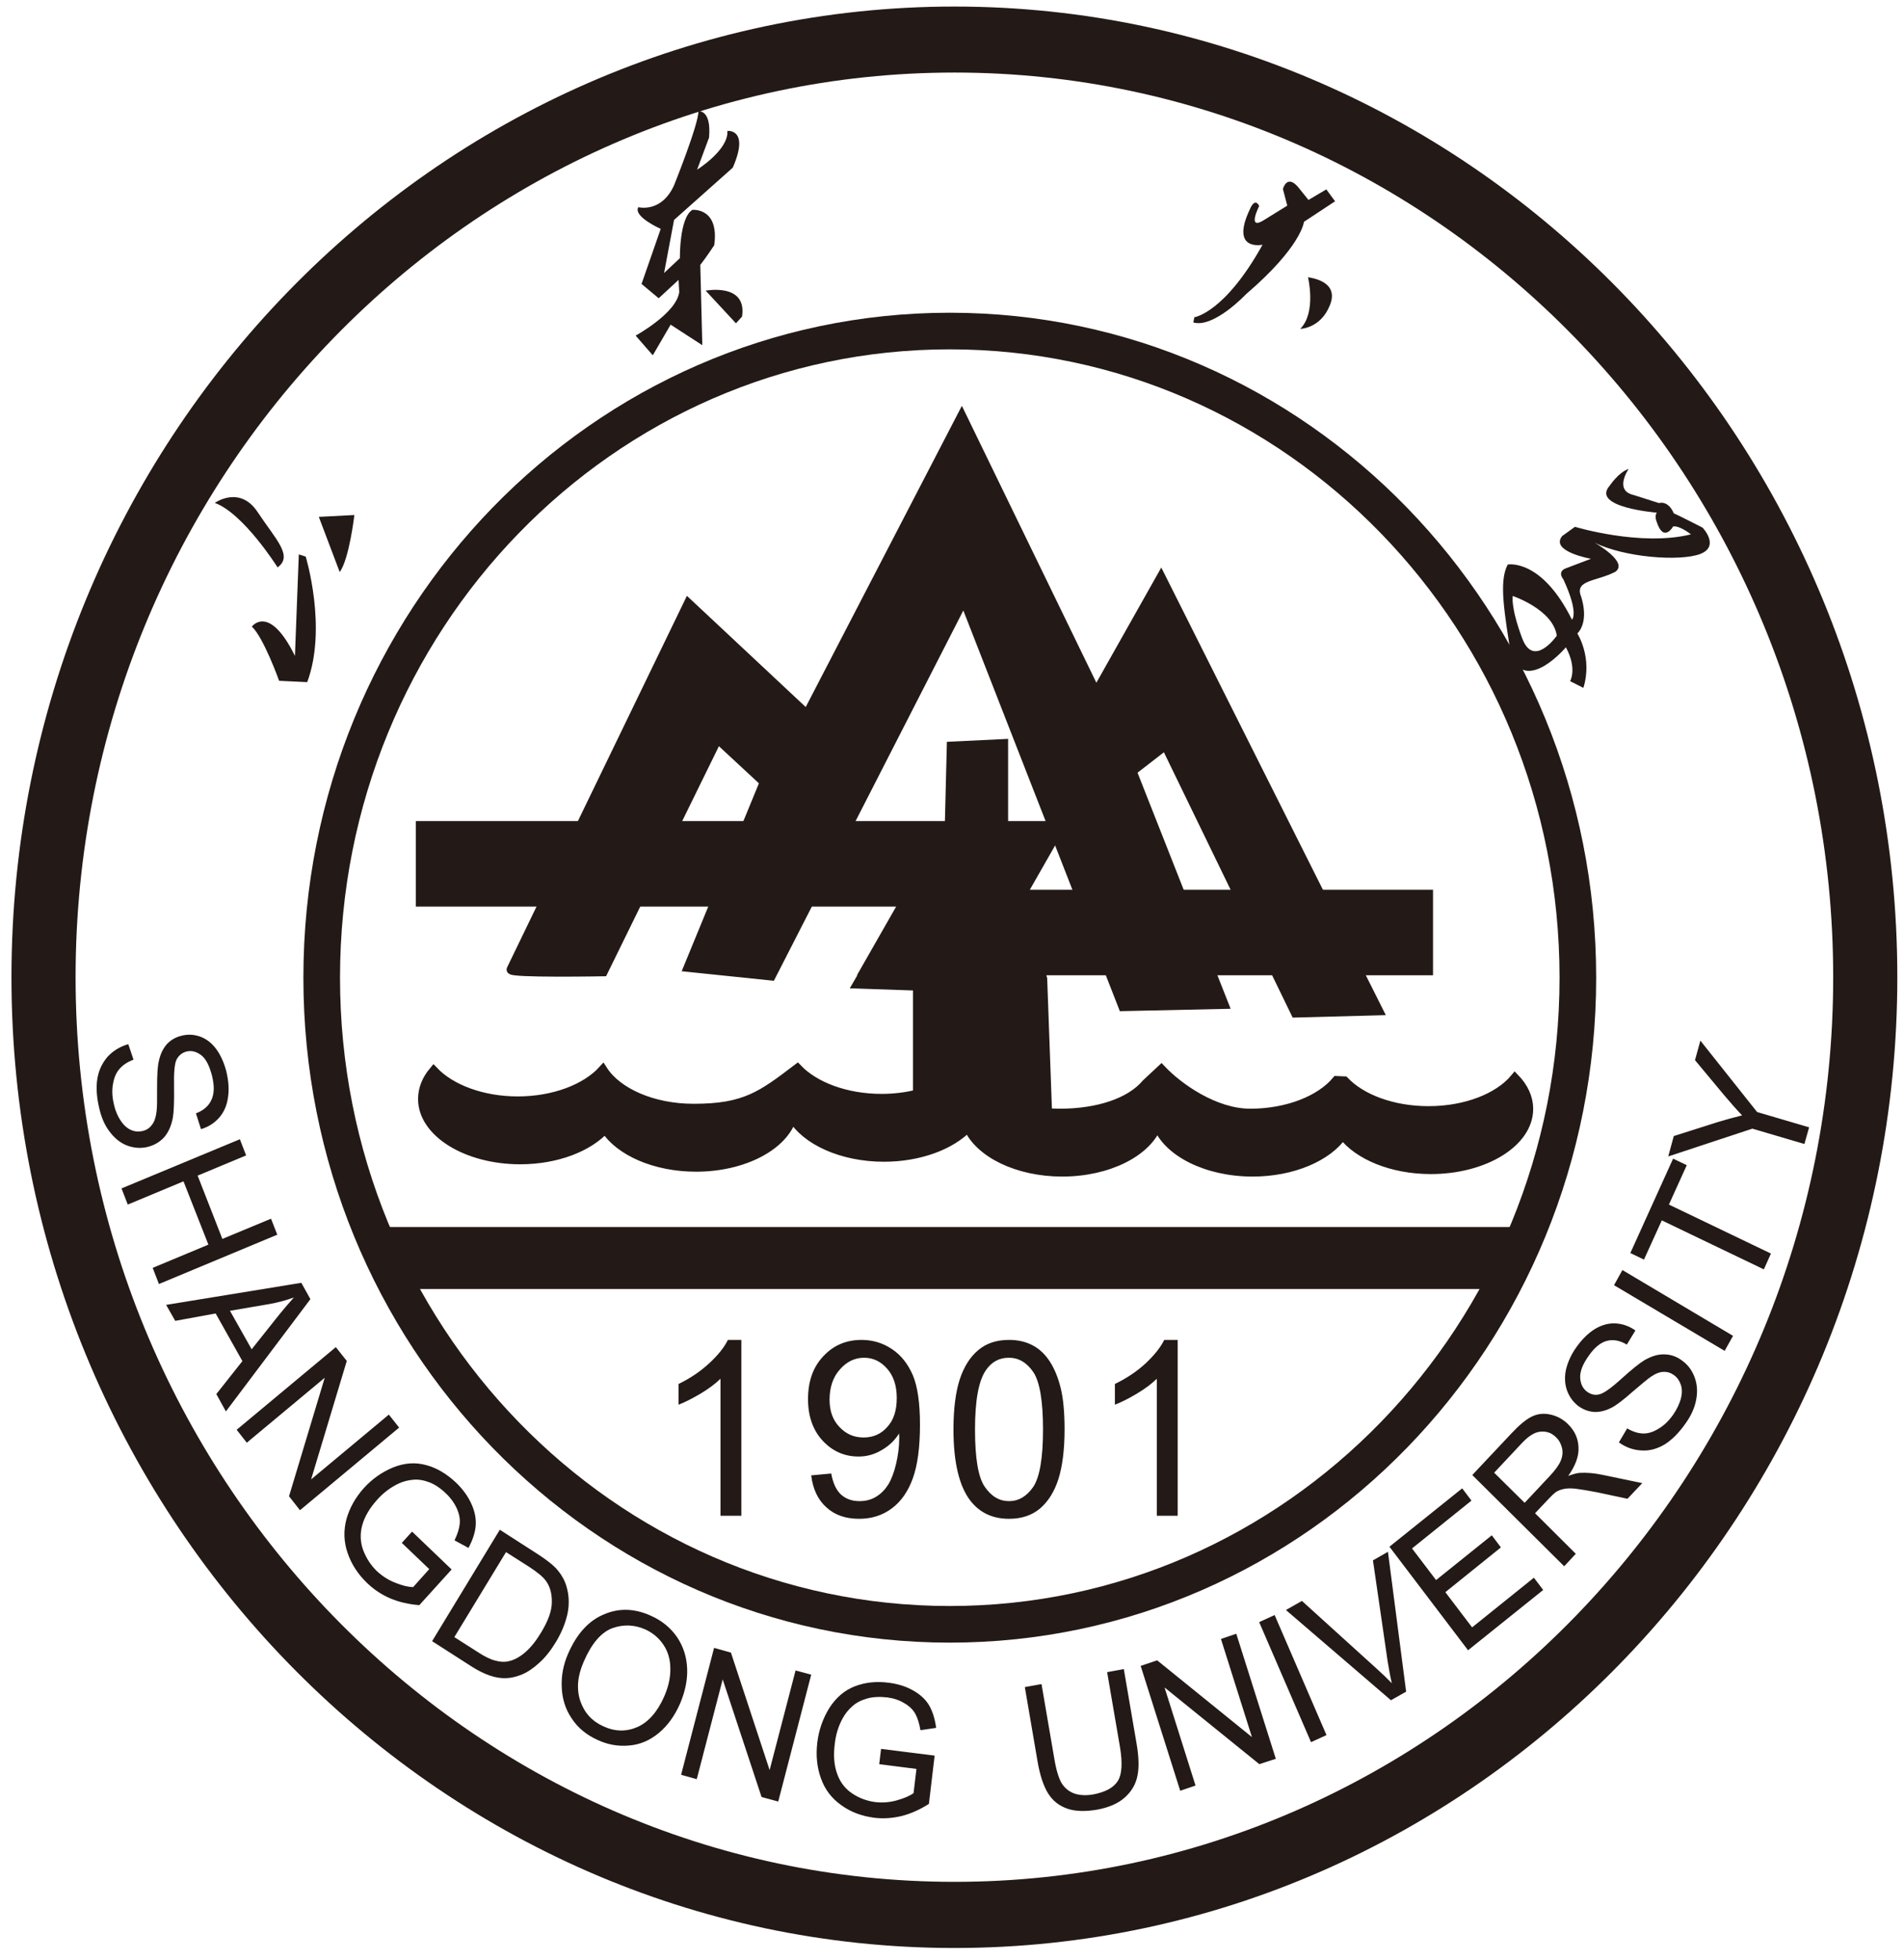 <?xml version="1.0" encoding="UTF-8"?>
<svg xmlns="http://www.w3.org/2000/svg" xmlns:xlink="http://www.w3.org/1999/xlink" width="44.182" height="45.491" viewBox="0 0 44.182 45.491">
<path fill-rule="evenodd" fill="rgb(13.725%, 9.804%, 8.627%)" fill-opacity="1" d="M 22.148 0.152 C 34.199 0.152 44.027 10.273 44.027 22.68 C 44.027 35.09 34.199 45.211 22.148 45.211 C 10.098 45.211 0.266 35.09 0.266 22.68 C 0.266 10.273 10.098 0.152 22.148 0.152 Z M 22.148 1.684 C 33.379 1.684 42.539 11.117 42.539 22.68 C 42.539 34.246 33.379 43.676 22.148 43.676 C 10.918 43.676 1.754 34.246 1.754 22.68 C 1.754 11.117 10.918 1.684 22.148 1.684 "/>
<path fill="none" stroke-width="0.85" stroke-linecap="butt" stroke-linejoin="miter" stroke="rgb(13.725%, 9.804%, 8.627%)" stroke-opacity="1" stroke-miterlimit="22.926" d="M 29.566 65.894 C 37.617 65.894 44.141 59.175 44.141 50.886 C 44.141 42.597 37.617 35.878 29.566 35.878 C 21.516 35.878 14.992 42.597 14.992 50.886 C 14.992 59.175 21.516 65.894 29.566 65.894 Z M 29.566 65.894 " transform="matrix(1, 0, 0, -1, -7.527, 73.577)"/>
<path fill-rule="evenodd" fill="rgb(13.725%, 9.804%, 8.627%)" fill-opacity="1" d="M 35.102 13.832 C 35.102 13.832 36.039 14.145 36.125 14.754 C 36.125 14.754 35.586 15.527 35.32 14.809 C 35.051 14.09 35.102 13.832 35.102 13.832 Z M 37.793 10.883 C 37.793 10.883 37.445 11.383 37.906 11.488 L 38.496 11.676 C 38.496 11.676 38.707 11.602 38.84 11.914 C 38.906 11.938 39.508 12.246 39.508 12.246 C 39.508 12.246 39.922 12.68 39.449 12.859 C 38.973 13.035 37.695 12.938 37 12.594 C 37 12.594 37.809 13.047 37.48 13.273 C 37.039 13.496 36.555 13.461 36.68 13.82 C 36.68 13.82 36.898 14.395 36.602 14.703 C 36.602 14.703 36.961 15.258 36.742 15.965 L 36.434 15.809 C 36.434 15.809 36.605 15.523 36.336 15.023 C 36.336 15.023 35.457 16.07 35.07 15.266 C 34.918 14.25 34.77 13.496 34.988 13.102 C 34.988 13.102 35.77 12.953 36.477 14.383 C 36.477 14.383 36.648 14.246 36.277 13.445 C 36.277 13.445 36.117 13.262 36.352 13.184 L 36.918 12.969 C 36.918 12.969 35.961 12.801 36.25 12.441 L 36.547 12.227 C 36.547 12.227 38.074 12.691 39.238 12.402 C 39.238 12.402 38.973 12.191 38.824 12.219 C 38.824 12.219 38.605 12.613 38.441 12.105 C 38.441 12.105 38.387 11.984 38.445 11.898 C 38.445 11.898 36.902 11.777 37.355 11.27 C 37.355 11.27 37.559 10.961 37.793 10.883 "/>
<path fill-rule="evenodd" fill="rgb(13.725%, 9.804%, 8.627%)" fill-opacity="1" d="M 30.352 6.434 C 30.352 6.434 30.551 7.254 30.172 7.633 C 30.172 7.633 30.645 7.625 30.859 7.086 C 31.078 6.551 30.484 6.457 30.352 6.434 Z M 29.219 4.781 C 29.219 4.781 28.914 5.383 29.352 5.094 L 29.871 4.773 L 29.77 4.387 C 29.77 4.387 29.859 4.035 30.121 4.34 L 30.363 4.641 L 30.777 4.395 L 30.98 4.672 L 30.258 5.148 C 30.258 5.148 30.207 5.719 28.914 6.828 C 28.914 6.828 28.168 7.621 27.691 7.484 L 27.715 7.363 C 27.715 7.363 28.418 7.266 29.297 5.68 C 29.297 5.68 28.535 5.844 29.004 4.855 C 29.004 4.855 29.113 4.57 29.219 4.781 "/>
<path fill-rule="evenodd" fill="rgb(13.725%, 9.804%, 8.627%)" fill-opacity="1" d="M 16.375 6.746 C 16.375 6.746 17.34 6.559 17.219 7.348 L 17.078 7.504 Z M 14.812 4.809 C 14.812 4.809 15.348 4.949 15.641 4.301 C 15.641 4.301 16.207 2.898 16.207 2.582 C 16.207 2.582 16.512 2.535 16.453 3.195 L 16.176 3.938 C 16.176 3.938 16.91 3.48 16.879 3.039 C 16.879 3.039 17.402 2.977 17.004 3.891 L 15.641 5.105 L 15.41 6.336 L 15.777 5.992 C 15.777 5.992 15.762 5.059 16.066 4.871 C 16.066 4.871 16.695 4.809 16.574 5.691 C 16.574 5.691 16.375 5.992 16.25 6.148 L 16.297 8.012 L 15.562 7.535 L 15.148 8.246 L 14.75 7.789 C 14.75 7.789 15.699 7.27 15.762 6.777 L 15.746 6.496 L 15.285 6.922 L 14.887 6.59 L 15.332 5.312 C 15.332 5.312 14.688 5.027 14.812 4.809 "/>
<path fill-rule="evenodd" fill="rgb(13.725%, 9.804%, 8.627%)" fill-opacity="1" d="M 7.883 13.277 L 7.398 11.996 L 8.223 11.953 C 8.223 11.953 8.105 12.973 7.883 13.277 Z M 6.844 15.223 L 6.934 12.867 L 7.094 12.918 C 7.094 12.918 7.598 14.57 7.129 15.832 L 6.477 15.801 C 6.477 15.801 6.117 14.793 5.844 14.543 C 5.844 14.543 6.242 14 6.844 15.223 Z M 6.441 13.168 C 6.441 13.168 5.652 11.914 4.984 11.672 C 4.984 11.672 5.562 11.258 5.977 11.883 C 6.391 12.512 6.812 12.902 6.441 13.168 "/>
<path fill-rule="evenodd" fill="rgb(13.725%, 9.804%, 8.627%)" fill-opacity="1" stroke-width="0.216" stroke-linecap="butt" stroke-linejoin="miter" stroke="rgb(13.725%, 9.804%, 8.627%)" stroke-opacity="1" stroke-miterlimit="22.926" d="M 19.391 51.077 L 23.5 59.569 L 26.254 56.991 L 29.844 63.917 L 32.961 57.499 L 34.469 60.175 L 39.512 50.12 L 37.59 50.069 L 34.574 56.284 L 33.793 55.679 L 35.926 50.269 L 33.586 50.218 L 29.894 59.671 L 25.422 50.929 L 23.5 51.128 L 25.266 55.425 L 24.176 56.436 L 21.523 51.026 C 21.523 51.026 19.348 50.987 19.391 51.077 Z M 19.391 51.077 " transform="matrix(1, 0, 0, -1, -7.527, 73.577)"/>
<path fill-rule="evenodd" fill="rgb(13.725%, 9.804%, 8.627%)" fill-opacity="1" stroke-width="0.216" stroke-linecap="butt" stroke-linejoin="miter" stroke="rgb(13.725%, 9.804%, 8.627%)" stroke-opacity="1" stroke-miterlimit="22.926" d="M 26.031 48.776 C 26.426 48.362 27.152 48.081 27.984 48.081 C 28.277 48.081 28.562 48.116 28.82 48.183 L 28.82 50.694 L 27.43 50.741 L 27.609 51.05 L 27.598 51.05 L 28.508 52.644 L 17.285 52.644 L 17.285 54.413 L 29.559 54.413 L 29.605 56.257 L 30.812 56.315 L 30.812 54.413 L 32.148 54.413 L 31.238 52.819 L 40.672 52.819 L 40.672 51.05 L 31.668 51.05 L 31.719 50.858 L 31.832 47.749 C 31.926 47.741 32.023 47.737 32.121 47.737 C 32.992 47.737 33.75 47.979 34.129 48.429 L 34.476 48.753 C 34.867 48.339 35.707 47.737 36.539 47.737 C 37.406 47.737 38.168 48.046 38.543 48.495 L 38.723 48.487 C 39.117 48.073 39.844 47.796 40.676 47.796 C 41.547 47.796 42.305 48.101 42.68 48.55 C 42.879 48.343 42.996 48.101 42.996 47.839 C 42.996 47.065 41.976 46.436 40.73 46.436 C 39.828 46.436 39.047 46.765 38.684 47.241 C 38.34 46.737 37.531 46.378 36.594 46.378 C 35.519 46.378 34.613 46.847 34.383 47.472 C 34.156 46.847 33.25 46.378 32.176 46.378 C 31.133 46.378 30.254 46.819 29.992 47.417 C 29.598 47.003 28.867 46.722 28.039 46.722 C 27.062 46.722 26.223 47.112 25.91 47.651 C 25.723 46.995 24.793 46.491 23.68 46.491 C 22.723 46.491 21.902 46.862 21.57 47.382 C 21.184 46.956 20.445 46.663 19.598 46.663 C 18.351 46.663 17.336 47.296 17.336 48.069 C 17.336 48.304 17.426 48.522 17.59 48.718 C 17.984 48.304 18.711 48.022 19.543 48.022 C 20.387 48.022 21.129 48.315 21.516 48.741 C 21.848 48.222 22.668 47.851 23.625 47.851 C 24.816 47.851 25.203 48.147 26.031 48.776 Z M 16.16 44.991 L 42.996 44.991 L 42.5 43.769 L 16.652 43.769 Z M 16.16 44.991 " transform="matrix(1, 0, 0, -1, -7.527, 73.577)"/>
<path fill-rule="evenodd" fill="rgb(13.725%, 9.804%, 8.627%)" fill-opacity="1" d="M 2.977 24.234 L 3.098 24.594 C 2.957 24.648 2.848 24.719 2.773 24.809 C 2.695 24.895 2.645 25.016 2.621 25.164 C 2.594 25.312 2.605 25.473 2.645 25.641 C 2.68 25.789 2.734 25.914 2.805 26.016 C 2.875 26.121 2.957 26.191 3.043 26.227 C 3.133 26.266 3.223 26.27 3.309 26.25 C 3.402 26.227 3.473 26.18 3.527 26.105 C 3.582 26.035 3.617 25.934 3.633 25.797 C 3.645 25.711 3.648 25.523 3.645 25.234 C 3.645 24.945 3.656 24.742 3.688 24.617 C 3.723 24.457 3.789 24.328 3.875 24.23 C 3.965 24.137 4.078 24.07 4.211 24.039 C 4.355 24 4.5 24.008 4.645 24.059 C 4.793 24.113 4.918 24.211 5.023 24.355 C 5.129 24.504 5.203 24.676 5.254 24.875 C 5.305 25.094 5.32 25.297 5.289 25.48 C 5.262 25.668 5.191 25.82 5.082 25.945 C 4.969 26.07 4.832 26.156 4.664 26.207 L 4.547 25.84 C 4.723 25.773 4.844 25.668 4.906 25.527 C 4.973 25.387 4.977 25.203 4.922 24.977 C 4.863 24.742 4.781 24.578 4.672 24.492 C 4.559 24.406 4.445 24.375 4.324 24.406 C 4.223 24.434 4.148 24.496 4.098 24.59 C 4.051 24.68 4.031 24.895 4.039 25.23 C 4.043 25.566 4.035 25.801 4.012 25.934 C 3.977 26.125 3.91 26.277 3.812 26.391 C 3.715 26.5 3.586 26.578 3.434 26.617 C 3.281 26.656 3.125 26.648 2.969 26.594 C 2.812 26.539 2.676 26.434 2.559 26.285 C 2.441 26.137 2.359 25.957 2.309 25.746 C 2.242 25.477 2.227 25.242 2.258 25.043 C 2.289 24.844 2.371 24.672 2.496 24.527 C 2.625 24.387 2.785 24.289 2.977 24.234 Z M 2.82 27.582 L 5.566 26.441 L 5.711 26.816 L 4.586 27.285 L 5.16 28.754 L 6.289 28.285 L 6.434 28.656 L 3.688 29.801 L 3.543 29.426 L 4.836 28.887 L 4.258 27.418 L 2.965 27.957 Z M 3.855 30.285 L 6.992 29.773 L 7.203 30.152 L 5.242 32.758 L 5.02 32.355 L 5.625 31.59 L 5.004 30.484 L 4.066 30.656 Z M 5.336 30.422 L 5.84 31.316 L 6.395 30.617 C 6.562 30.406 6.707 30.238 6.82 30.113 C 6.637 30.18 6.449 30.23 6.25 30.266 Z M 5.492 33.184 L 7.793 31.266 L 8.047 31.586 L 7.219 34.336 L 9.023 32.832 L 9.262 33.133 L 6.961 35.051 L 6.707 34.727 L 7.535 31.977 L 5.727 33.484 Z M 9.324 35.809 L 9.562 35.547 L 10.48 36.426 L 9.73 37.254 C 9.484 37.234 9.262 37.184 9.059 37.098 C 8.855 37.012 8.676 36.891 8.52 36.742 C 8.305 36.535 8.156 36.305 8.066 36.043 C 7.977 35.785 7.969 35.523 8.039 35.258 C 8.113 34.996 8.246 34.758 8.445 34.535 C 8.641 34.32 8.871 34.16 9.129 34.055 C 9.387 33.953 9.641 33.934 9.891 34.004 C 10.137 34.07 10.367 34.207 10.586 34.414 C 10.742 34.566 10.859 34.727 10.938 34.902 C 11.016 35.074 11.051 35.242 11.039 35.406 C 11.027 35.566 10.969 35.742 10.871 35.926 L 10.547 35.75 C 10.617 35.605 10.656 35.48 10.668 35.367 C 10.68 35.258 10.656 35.137 10.602 35.012 C 10.547 34.891 10.465 34.773 10.355 34.668 C 10.227 34.543 10.094 34.453 9.961 34.402 C 9.828 34.352 9.703 34.332 9.582 34.344 C 9.465 34.355 9.352 34.383 9.246 34.434 C 9.066 34.52 8.902 34.641 8.758 34.801 C 8.578 35 8.461 35.199 8.406 35.398 C 8.352 35.594 8.359 35.785 8.426 35.973 C 8.496 36.16 8.602 36.324 8.742 36.461 C 8.867 36.578 9.012 36.672 9.172 36.734 C 9.336 36.801 9.473 36.832 9.586 36.836 L 9.961 36.418 Z M 10.027 38.09 L 11.598 35.504 L 12.461 36.059 C 12.656 36.184 12.797 36.293 12.887 36.383 C 13.008 36.512 13.094 36.652 13.141 36.805 C 13.203 37.008 13.215 37.219 13.172 37.438 C 13.125 37.66 13.035 37.887 12.895 38.117 C 12.777 38.312 12.648 38.473 12.512 38.594 C 12.375 38.719 12.242 38.809 12.113 38.863 C 11.98 38.918 11.859 38.945 11.742 38.949 C 11.625 38.953 11.496 38.934 11.363 38.887 C 11.227 38.84 11.086 38.77 10.934 38.672 Z M 10.543 37.996 L 11.082 38.34 C 11.246 38.449 11.387 38.516 11.5 38.543 C 11.613 38.574 11.715 38.578 11.805 38.555 C 11.934 38.527 12.062 38.457 12.188 38.348 C 12.316 38.238 12.438 38.086 12.555 37.891 C 12.719 37.621 12.805 37.387 12.805 37.184 C 12.809 36.984 12.762 36.82 12.668 36.691 C 12.602 36.598 12.469 36.488 12.27 36.359 L 11.742 36.023 Z M 13.18 38.387 C 13.379 37.926 13.656 37.617 14.012 37.469 C 14.363 37.316 14.73 37.328 15.113 37.504 C 15.363 37.617 15.562 37.781 15.711 37.996 C 15.855 38.211 15.934 38.453 15.945 38.723 C 15.957 38.988 15.898 39.262 15.781 39.539 C 15.656 39.824 15.492 40.051 15.285 40.223 C 15.078 40.395 14.848 40.492 14.598 40.512 C 14.344 40.535 14.102 40.492 13.867 40.383 C 13.609 40.266 13.41 40.102 13.266 39.883 C 13.117 39.664 13.043 39.418 13.035 39.152 C 13.023 38.887 13.074 38.633 13.18 38.387 Z M 13.547 38.562 C 13.398 38.898 13.375 39.203 13.465 39.477 C 13.559 39.75 13.734 39.945 14 40.066 C 14.27 40.191 14.535 40.195 14.793 40.082 C 15.051 39.965 15.258 39.727 15.414 39.371 C 15.512 39.145 15.559 38.93 15.555 38.727 C 15.555 38.523 15.504 38.34 15.402 38.184 C 15.297 38.023 15.156 37.902 14.98 37.82 C 14.727 37.707 14.469 37.695 14.207 37.789 C 13.949 37.887 13.727 38.145 13.547 38.562 Z M 15.805 41.191 L 16.57 38.246 L 16.961 38.355 L 17.859 41.082 L 18.461 38.77 L 18.824 38.867 L 18.059 41.812 L 17.672 41.707 L 16.77 38.977 L 16.168 41.293 Z M 20.402 40.945 L 20.445 40.59 L 21.688 40.746 L 21.555 41.867 C 21.344 42 21.137 42.094 20.922 42.148 C 20.711 42.199 20.496 42.215 20.281 42.188 C 19.992 42.148 19.738 42.055 19.52 41.895 C 19.297 41.738 19.141 41.531 19.051 41.277 C 18.957 41.02 18.93 40.742 18.965 40.445 C 19 40.152 19.094 39.887 19.242 39.645 C 19.395 39.406 19.59 39.234 19.828 39.141 C 20.066 39.047 20.332 39.016 20.625 39.055 C 20.836 39.082 21.027 39.141 21.188 39.234 C 21.352 39.324 21.477 39.441 21.559 39.578 C 21.641 39.719 21.695 39.895 21.723 40.102 L 21.359 40.156 C 21.332 40 21.293 39.871 21.238 39.773 C 21.184 39.676 21.098 39.594 20.98 39.527 C 20.867 39.457 20.734 39.414 20.586 39.395 C 20.41 39.375 20.25 39.383 20.117 39.422 C 19.98 39.461 19.867 39.52 19.777 39.602 C 19.684 39.684 19.613 39.773 19.555 39.879 C 19.457 40.055 19.395 40.254 19.371 40.473 C 19.336 40.742 19.355 40.973 19.426 41.168 C 19.492 41.359 19.609 41.512 19.77 41.621 C 19.93 41.73 20.109 41.797 20.305 41.824 C 20.473 41.844 20.641 41.832 20.809 41.785 C 20.977 41.738 21.105 41.684 21.199 41.617 L 21.266 41.055 Z M 25.691 38.809 L 26.078 38.738 L 26.375 40.473 C 26.426 40.773 26.434 41.02 26.395 41.211 C 26.359 41.398 26.266 41.566 26.113 41.707 C 25.957 41.852 25.738 41.949 25.461 42 C 25.188 42.047 24.953 42.043 24.766 41.977 C 24.574 41.91 24.426 41.793 24.32 41.621 C 24.215 41.453 24.133 41.207 24.078 40.891 L 23.781 39.156 L 24.168 39.086 L 24.465 40.816 C 24.508 41.078 24.566 41.266 24.633 41.383 C 24.703 41.496 24.801 41.578 24.926 41.625 C 25.051 41.668 25.199 41.676 25.363 41.648 C 25.648 41.594 25.84 41.492 25.938 41.336 C 26.035 41.184 26.051 40.918 25.988 40.543 Z M 27.387 41.562 L 26.469 38.664 L 26.852 38.535 L 29.051 40.316 L 28.332 38.039 L 28.688 37.918 L 29.605 40.82 L 29.223 40.945 L 27.023 39.164 L 27.742 41.441 Z M 30.422 40.434 L 29.219 37.648 L 29.578 37.484 L 30.781 40.27 Z M 32.277 39.461 L 29.84 37.367 L 30.211 37.156 L 31.926 38.711 C 32.062 38.832 32.188 38.953 32.297 39.066 C 32.258 38.898 32.227 38.727 32.199 38.551 L 31.859 36.215 L 32.207 36.016 L 32.629 39.262 Z M 34.066 38.301 L 32.242 35.898 L 33.93 34.543 L 34.145 34.828 L 32.766 35.938 L 33.324 36.672 L 34.617 35.633 L 34.828 35.914 L 33.539 36.953 L 34.16 37.77 L 35.594 36.617 L 35.809 36.902 Z M 36.297 36.352 L 34.164 34.234 L 35.078 33.262 C 35.262 33.066 35.418 32.938 35.551 32.875 C 35.688 32.809 35.828 32.797 35.984 32.832 C 36.137 32.867 36.273 32.941 36.391 33.059 C 36.543 33.211 36.621 33.387 36.629 33.59 C 36.641 33.793 36.559 34.016 36.391 34.254 C 36.5 34.215 36.59 34.188 36.66 34.184 C 36.816 34.176 36.984 34.188 37.172 34.227 L 38.109 34.422 L 37.766 34.785 L 37.051 34.633 C 36.844 34.594 36.68 34.566 36.559 34.551 C 36.441 34.539 36.348 34.543 36.281 34.559 C 36.211 34.574 36.152 34.598 36.098 34.633 C 36.062 34.66 36.008 34.711 35.938 34.785 L 35.621 35.121 L 36.566 36.062 Z M 35.379 34.879 L 35.961 34.258 C 36.086 34.125 36.172 34.008 36.215 33.906 C 36.258 33.805 36.27 33.703 36.246 33.605 C 36.223 33.512 36.18 33.426 36.109 33.359 C 36.008 33.258 35.891 33.215 35.754 33.227 C 35.621 33.234 35.477 33.324 35.324 33.484 L 34.672 34.18 Z M 37.566 33.477 L 37.758 33.152 C 37.887 33.227 38.008 33.266 38.125 33.27 C 38.238 33.273 38.359 33.238 38.484 33.16 C 38.613 33.086 38.723 32.977 38.824 32.836 C 38.91 32.711 38.969 32.586 39.004 32.465 C 39.035 32.344 39.035 32.234 39.004 32.141 C 38.973 32.047 38.922 31.973 38.848 31.918 C 38.773 31.863 38.691 31.836 38.605 31.84 C 38.516 31.84 38.418 31.879 38.309 31.953 C 38.234 32.004 38.094 32.121 37.879 32.305 C 37.668 32.492 37.504 32.617 37.395 32.672 C 37.25 32.746 37.113 32.777 36.984 32.77 C 36.855 32.758 36.738 32.715 36.625 32.633 C 36.504 32.539 36.418 32.422 36.363 32.273 C 36.309 32.121 36.301 31.957 36.34 31.781 C 36.383 31.605 36.461 31.434 36.578 31.27 C 36.707 31.086 36.852 30.945 37.004 30.848 C 37.16 30.754 37.32 30.707 37.484 30.715 C 37.648 30.723 37.805 30.777 37.949 30.879 L 37.75 31.207 C 37.586 31.109 37.434 31.082 37.285 31.121 C 37.141 31.16 37 31.273 36.867 31.465 C 36.727 31.66 36.66 31.832 36.668 31.977 C 36.676 32.117 36.727 32.227 36.828 32.301 C 36.914 32.363 37.008 32.387 37.105 32.363 C 37.207 32.344 37.379 32.223 37.625 32 C 37.871 31.777 38.051 31.633 38.164 31.566 C 38.328 31.473 38.484 31.426 38.633 31.434 C 38.777 31.438 38.918 31.488 39.043 31.586 C 39.172 31.68 39.266 31.809 39.324 31.969 C 39.383 32.125 39.395 32.301 39.359 32.488 C 39.324 32.676 39.242 32.855 39.117 33.031 C 38.961 33.254 38.797 33.418 38.629 33.523 C 38.457 33.625 38.281 33.676 38.094 33.664 C 37.906 33.656 37.73 33.594 37.566 33.477 Z M 40.02 31.352 L 37.453 29.828 L 37.648 29.477 L 40.215 31.004 Z M 40.93 29.461 L 38.562 28.324 L 38.148 29.234 L 37.832 29.082 L 38.824 26.891 L 39.141 27.043 L 38.727 27.957 L 41.094 29.094 Z M 41.871 26.551 L 40.664 26.195 L 38.711 26.84 L 38.84 26.367 L 39.859 26.043 C 40.051 25.984 40.238 25.934 40.426 25.887 C 40.301 25.758 40.164 25.602 40.012 25.422 L 39.332 24.605 L 39.457 24.152 L 40.773 25.809 L 41.98 26.164 Z M 41.871 26.551 "/>
<path fill-rule="evenodd" fill="rgb(13.725%, 9.804%, 8.627%)" fill-opacity="1" d="M 17.203 35.18 L 16.719 35.18 L 16.719 32 C 16.602 32.113 16.449 32.23 16.258 32.344 C 16.066 32.457 15.898 32.543 15.746 32.602 L 15.746 32.121 C 16.02 31.988 16.254 31.828 16.457 31.641 C 16.66 31.453 16.805 31.273 16.891 31.098 L 17.203 31.098 Z M 18.824 34.242 L 19.289 34.199 C 19.328 34.422 19.406 34.586 19.516 34.688 C 19.629 34.789 19.77 34.84 19.945 34.84 C 20.094 34.84 20.223 34.805 20.336 34.734 C 20.449 34.664 20.539 34.57 20.613 34.453 C 20.684 34.336 20.746 34.176 20.793 33.977 C 20.84 33.777 20.867 33.574 20.867 33.367 C 20.867 33.348 20.863 33.312 20.863 33.27 C 20.766 33.426 20.633 33.555 20.465 33.652 C 20.297 33.754 20.117 33.805 19.922 33.805 C 19.594 33.805 19.316 33.68 19.09 33.438 C 18.863 33.191 18.75 32.871 18.75 32.473 C 18.75 32.059 18.867 31.727 19.105 31.477 C 19.34 31.223 19.637 31.098 19.992 31.098 C 20.25 31.098 20.484 31.168 20.699 31.312 C 20.91 31.453 21.07 31.656 21.184 31.922 C 21.293 32.184 21.348 32.566 21.348 33.066 C 21.348 33.586 21.293 34 21.184 34.305 C 21.074 34.613 20.91 34.848 20.695 35.008 C 20.477 35.172 20.223 35.25 19.934 35.25 C 19.625 35.25 19.371 35.164 19.176 34.984 C 18.98 34.809 18.863 34.562 18.824 34.242 Z M 20.809 32.445 C 20.809 32.16 20.734 31.934 20.586 31.766 C 20.438 31.598 20.262 31.512 20.051 31.512 C 19.836 31.512 19.648 31.602 19.488 31.785 C 19.328 31.965 19.25 32.199 19.25 32.488 C 19.25 32.746 19.324 32.957 19.477 33.117 C 19.629 33.281 19.816 33.363 20.039 33.363 C 20.262 33.363 20.449 33.281 20.59 33.117 C 20.738 32.957 20.809 32.734 20.809 32.445 Z M 22.125 33.176 C 22.125 32.695 22.176 32.309 22.27 32.016 C 22.367 31.723 22.508 31.496 22.699 31.336 C 22.887 31.176 23.125 31.098 23.414 31.098 C 23.625 31.098 23.812 31.141 23.973 31.23 C 24.133 31.316 24.262 31.445 24.367 31.609 C 24.473 31.777 24.555 31.977 24.613 32.215 C 24.672 32.453 24.703 32.773 24.703 33.176 C 24.703 33.652 24.652 34.039 24.559 34.332 C 24.465 34.625 24.32 34.852 24.133 35.012 C 23.941 35.172 23.703 35.25 23.414 35.25 C 23.031 35.25 22.734 35.109 22.516 34.828 C 22.258 34.492 22.125 33.941 22.125 33.176 Z M 22.625 33.176 C 22.625 33.844 22.699 34.289 22.852 34.508 C 23.004 34.73 23.191 34.84 23.414 34.84 C 23.637 34.84 23.824 34.73 23.977 34.508 C 24.125 34.285 24.203 33.844 24.203 33.176 C 24.203 32.508 24.125 32.062 23.977 31.844 C 23.824 31.621 23.637 31.512 23.41 31.512 C 23.184 31.512 23.008 31.609 22.875 31.805 C 22.707 32.051 22.625 32.508 22.625 33.176 Z M 27.328 35.18 L 26.844 35.18 L 26.844 32 C 26.727 32.113 26.574 32.23 26.383 32.344 C 26.195 32.457 26.023 32.543 25.871 32.602 L 25.871 32.121 C 26.145 31.988 26.383 31.828 26.586 31.641 C 26.785 31.453 26.93 31.273 27.016 31.098 L 27.328 31.098 Z M 27.328 35.18 "/>
</svg>
